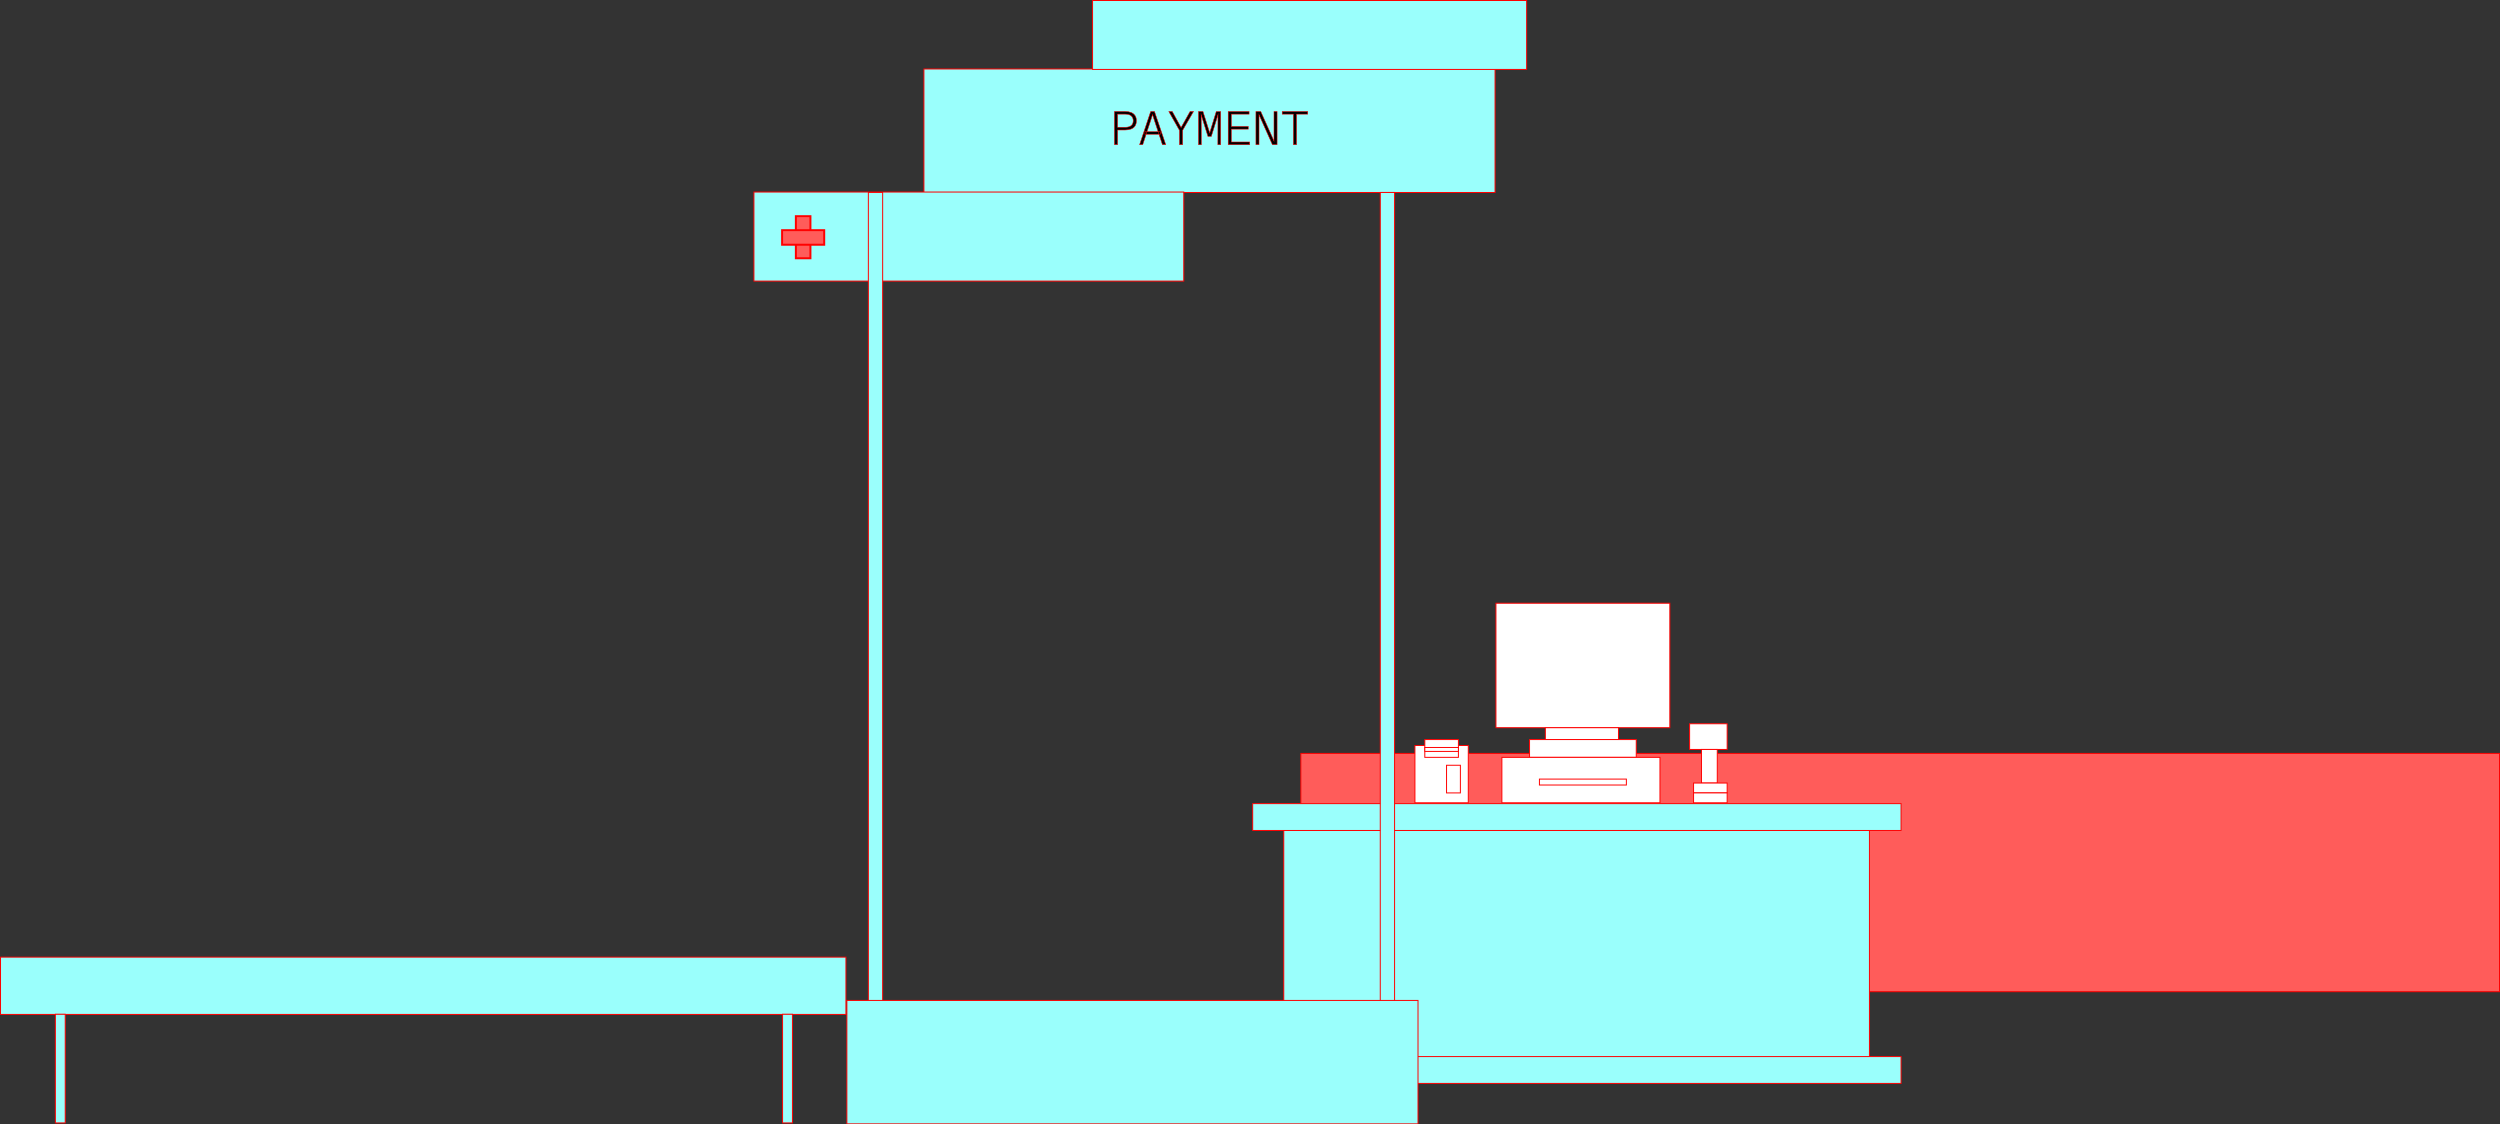 <?xml version="1.0" encoding="UTF-8"?>
<svg id="_图层_2" data-name="图层_2" xmlns="http://www.w3.org/2000/svg" viewBox="0 0 1265.1 569">
  <rect x="0" y="0" width="1265.1" height="569" fill="#333333" stroke="none"/>
  <defs>
    <style>
      .cls-1, .cls-2, .cls-3 {
        stroke-width: .5px;
      }

      .cls-1, .cls-2, .cls-3, .cls-4, .cls-5 {
        stroke-miterlimit: 10;
      }

      .cls-1, .cls-2, .cls-3, .cls-5 {
        stroke: red;
      }

      .cls-1, .cls-5 {
        fill: #ff5c5a;
      }

      .cls-2 {
        fill: #9afffc;
      }

      .cls-3 {
        fill: #fff;
      }

      .cls-4 {
        stroke: #fd0200;
        stroke-width: .25px;
      }
    </style>
  </defs>
  <g id="_图层_1-2" data-name="图层_1">
    <g>
      <rect class="cls-1" x="658.28" y="381.25" width="606.58" height="120.6"/>
      <g>
        <rect class="cls-2" x=".25" y="484.35" width="427.82" height="29" transform="translate(428.33 997.7) rotate(180)"/>
        <rect class="cls-2" x="28.01" y="513.25" width="5" height="55"/>
        <rect class="cls-2" x="396.01" y="513.25" width="5" height="55"/>
      </g>
      <g>
        <g>
          <rect class="cls-3" x="855.01" y="366.25" width="19" height="13"/>
          <rect class="cls-3" x="861.01" y="379.25" width="8" height="17"/>
          <rect class="cls-3" x="857.01" y="396.25" width="17" height="5"/>
          <rect class="cls-3" x="857.01" y="401.25" width="17" height="5"/>
        </g>
        <g>
          <rect class="cls-3" x="757.01" y="305.25" width="88" height="63"/>
          <rect class="cls-3" x="782.01" y="368.25" width="37" height="6"/>
          <rect class="cls-3" x="774.01" y="374.25" width="54" height="9"/>
          <rect class="cls-3" x="760.01" y="383.25" width="80" height="23"/>
          <rect class="cls-3" x="779.01" y="394.25" width="44" height="3"/>
        </g>
        <g>
          <rect class="cls-3" x="716.01" y="377.25" width="27" height="29"/>
          <rect class="cls-3" x="721.01" y="374.25" width="17" height="9"/>
          <rect class="cls-3" x="732.01" y="387.25" width="7" height="14"/>
          <rect class="cls-3" x="721.01" y="378.25" width="17" height="2"/>
        </g>
      </g>
      <g>
        <rect class="cls-2" x="649.63" y="420.13" width="296.38" height="115.12"/>
        <rect class="cls-2" x="633.91" y="406.67" width="328.11" height="13.58"/>
        <rect class="cls-2" x="633.91" y="534.67" width="328.11" height="13.58"/>
      </g>
      <g>
        <g>
          <rect class="cls-2" x="467.53" y="34.91" width="289.02" height="62.49" transform="translate(1224.09 132.31) rotate(180)"/>
          <rect class="cls-2" x="381.51" y="97.19" width="217.52" height="45.06" transform="translate(980.55 239.43) rotate(180)"/>
          <rect class="cls-2" x="552.89" y=".25" width="219.67" height="34.88" transform="translate(1325.44 35.38) rotate(180)"/>
          <rect class="cls-2" x="698.48" y="97.4" width="7.24" height="409.35" transform="translate(1404.19 604.14) rotate(180)"/>
          <rect class="cls-2" x="439.43" y="97.4" width="7.24" height="409.35" transform="translate(886.09 604.15) rotate(180)"/>
          <rect class="cls-2" x="428.55" y="506.26" width="289.02" height="62.49" transform="translate(1146.12 1075) rotate(180)"/>
        </g>
        <g>
          <path class="cls-4" d="M563.96,56.42h5.47c1.1,0,2.08.16,2.92.49s1.5.84,1.99,1.54c.49.7.73,1.58.73,2.65s-.24,1.96-.71,2.65c-.47.7-1.13,1.21-1.98,1.54-.85.33-1.83.49-2.95.49h-3.89v7.44h-1.58v-16.8ZM572.44,63.55c.68-.58,1.02-1.39,1.02-2.45s-.34-1.88-1.02-2.46c-.68-.58-1.69-.88-3.04-.88h-3.86v6.65h3.86c1.34,0,2.36-.29,3.04-.86Z"/>
          <path class="cls-4" d="M582.29,56.42h1.92l5.71,16.8h-1.68l-4.37-13.22c-.3-.96-.52-1.62-.65-1.99-.11.37-.32,1.03-.62,1.99l-4.34,13.22h-1.58l5.62-16.8ZM579.39,66.62h7.78v1.34h-7.78v-1.34Z"/>
          <path class="cls-4" d="M596.86,65.95l-5.4-9.53h1.75l3.46,6.31.29.53c.14.22.38.65.72,1.27.45-.8.78-1.39,1.01-1.78l3.55-6.34h1.73l-5.52,9.53v7.27h-1.58v-7.27Z"/>
          <path class="cls-4" d="M606.48,56.42h2.26l2.76,8.74.36,1.13c.1.32.19.63.29.94.19-.64.41-1.33.65-2.06l2.69-8.74h2.21v16.8h-1.42l.05-11.93c0-1.33,0-2.41.02-3.24l-3.38,10.97h-1.7l-3.43-10.97c.02.96.02,2.02.02,3.17l.07,12h-1.44v-16.8Z"/>
          <path class="cls-4" d="M621.53,56.42h10.56v1.34h-8.98v6.22h8.57v1.37h-8.57v6.5h9.26v1.37h-10.85v-16.8Z"/>
          <path class="cls-4" d="M635.55,56.42h2.42l6.72,14.95v-14.95h1.56v16.8h-2.35l-6.79-15.17v15.17h-1.56v-16.8Z"/>
          <path class="cls-4" d="M654.51,57.76h-5.66v-1.34h12.91v1.34h-5.66v15.46h-1.58v-15.46Z"/>
        </g>
        <g>
          <rect class="cls-5" x="395.77" y="116.36" width="21.31" height="7.37" transform="translate(526.47 -286.38) rotate(90)"/>
          <rect class="cls-5" x="395.77" y="116.48" width="21.31" height="7.37" transform="translate(812.85 240.32) rotate(180)"/>
        </g>
      </g>
    </g>
  </g>
</svg>